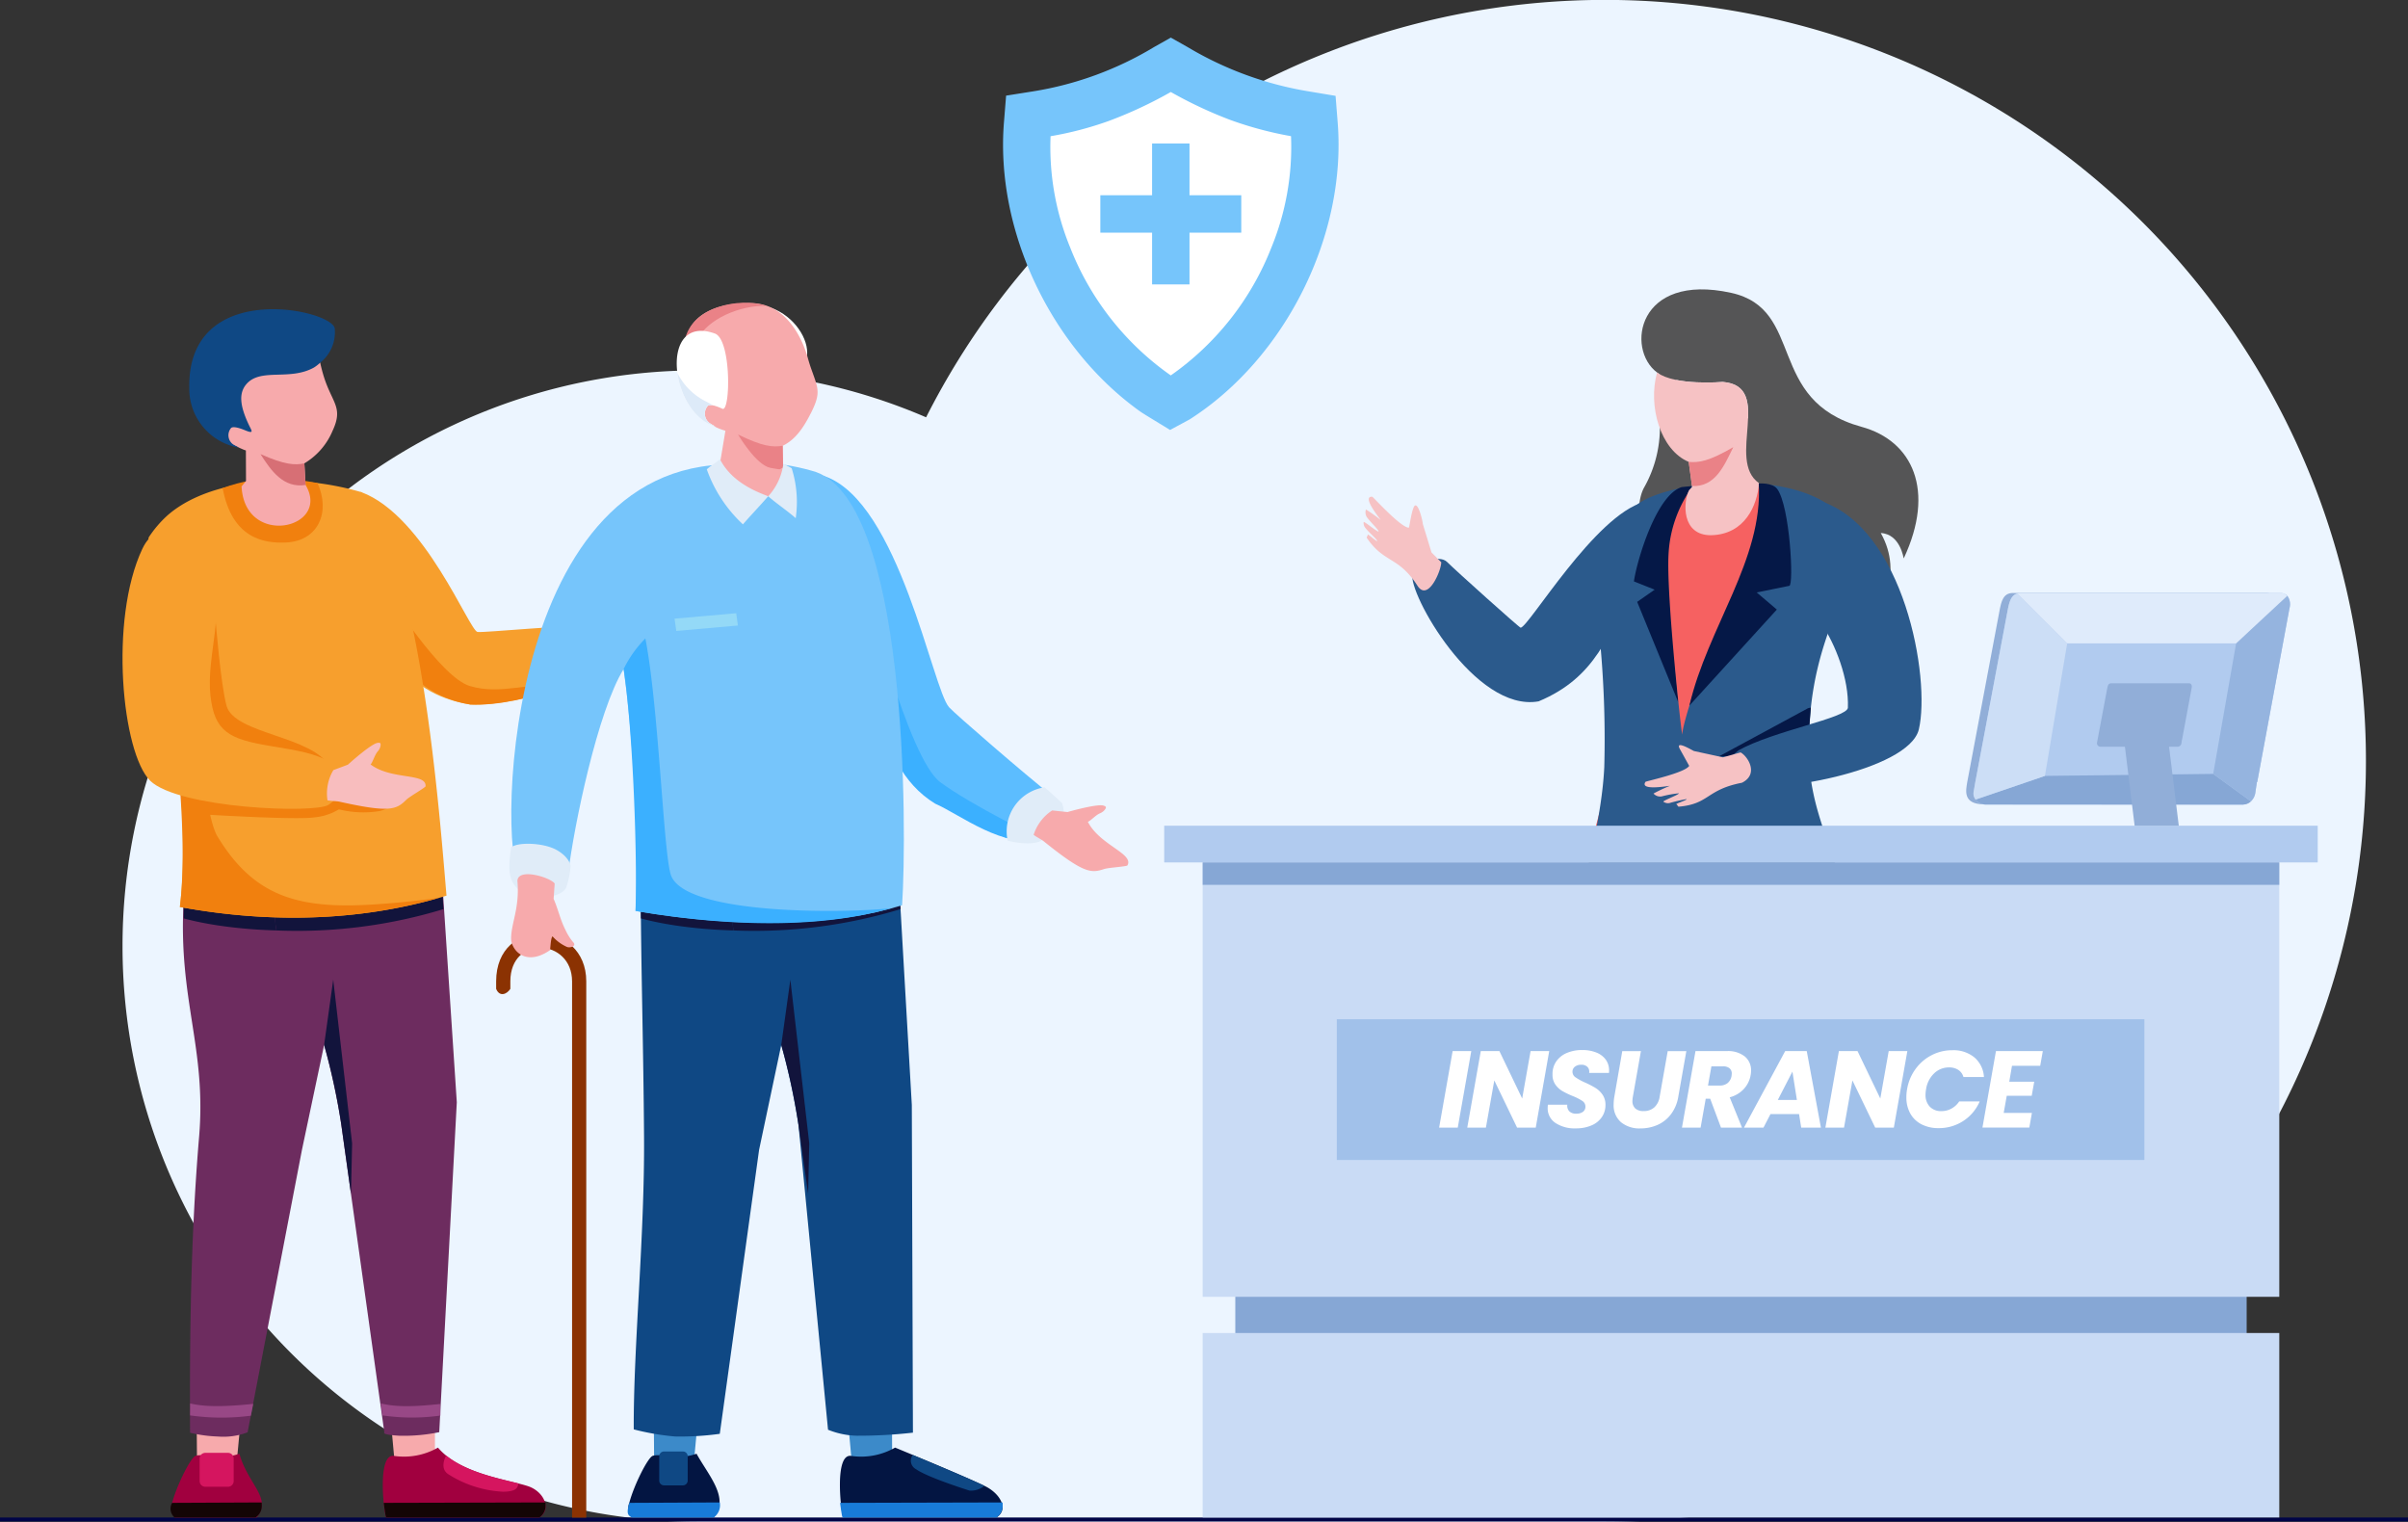<svg xmlns="http://www.w3.org/2000/svg" width="344" height="217.388" viewBox="0 0 344 217.388">
  <rect x="0" y="0" width="344" height="217.388" fill="#333333" stroke="none"/>
  <g id="ob1" transform="translate(-1197.906 -304.43)">
    <path id="Path_205122" data-name="Path 205122" d="M1331.478,357.34a81.953,81.953,0,0,1,32.558,6.7,108.7,108.7,0,1,1,97,157.776H1331.478a82.239,82.239,0,1,1,0-164.478" transform="translate(-33.83 0)" fill="#ecf5ff" fill-rule="evenodd"/>
    <rect id="Rectangle_168872" data-name="Rectangle 168872" width="344" height="0.566" transform="translate(1197.906 521.195)" fill="#000446"/>
    <path id="Path_205123" data-name="Path 205123" d="M1647.1,333.243l-21.283,8.635,6.716,24.51,14.654,14.654,17.968-20.5,3.053-20.759Z" transform="translate(-282.007 -18.989)" fill="#fff" fill-rule="evenodd"/>
    <path id="Path_205124" data-name="Path 205124" d="M1286.082,902.7l.6-6.373-6.394.154.061,7.3Z" transform="translate(-54.294 -390.077)" fill="#f7aaac" fill-rule="evenodd"/>
    <path id="Path_205125" data-name="Path 205125" d="M1279.395,913.437c1.24,4.424,4.752,6.352,2.453,9.11h-11.706c-.019-.053-.039-.11-.056-.171a1.9,1.9,0,0,1-.295-1.919c.679-2.568,2.672-6.514,3.357-6.717,1.359-.4,3.287.732,6.246-.3" transform="translate(-47.293 -401.355)" fill="#a1003f" fill-rule="evenodd"/>
    <path id="Path_205126" data-name="Path 205126" d="M1282.4,933.857v.005l.015.48a2,2,0,0,1-.888,1.663h-11.581a1.66,1.66,0,0,1-.351-2.09Z" transform="translate(-47.102 -414.812)" fill="#140505" fill-rule="evenodd"/>
    <path id="Path_205127" data-name="Path 205127" d="M1301.909,642.748l-6.851,27.825-3.5,16.565-7.763,40.347a9.749,9.749,0,0,1-4.268.6,19.719,19.719,0,0,1-3.952-.54c-.057-11.914,0-27.042,1.288-42.246,1.081-12.741-2.99-19.563-2.209-33.616.23-4.151,4.7-15.915,4.643-15.765Z" transform="translate(-50.516 -218.458)" fill="#6d2c5f" fill-rule="evenodd"/>
    <path id="Path_205128" data-name="Path 205128" d="M1300.769,671.833l-1.756,7.133c-8.987,1.12-18.374.353-24.144-1.216q-.011-1.215-.017-2.4a15.125,15.125,0,0,1,.473-3.215c8.147-.047,21.453-.138,22.746-.228.428-.03,1.421-.055,2.7-.076" transform="translate(-50.709 -242.13)" fill="#12143c" fill-rule="evenodd"/>
    <path id="Path_205129" data-name="Path 205129" d="M1367.753,902.276l-.024-6.591-6.394.154.688,7.515Z" transform="translate(-107.705 -389.655)" fill="#f7aaac" fill-rule="evenodd"/>
    <path id="Path_205130" data-name="Path 205130" d="M1366.163,910.878c3.173,3.761,10,4.566,12.856,5.507,2.313.763,3.426,3.327,1.63,4.476h-21.884c-.02-.053-.038-.11-.057-.171-.325-1.082-1.176-8.808,1.1-8.636a9.761,9.761,0,0,0,6.355-1.176" transform="translate(-105.691 -399.668)" fill="#a1003f" fill-rule="evenodd"/>
    <path id="Path_205131" data-name="Path 205131" d="M1384.073,914.194c2.934,2.384,7.482,3.27,10.345,4-.155.6-.242,1.132-2.159,1.175a16.031,16.031,0,0,1-7.916-2.53c-.986-.7-.65-1.863-.27-2.642" transform="translate(-122.44 -401.854)" fill="#d5155f" fill-rule="evenodd"/>
    <path id="Path_205132" data-name="Path 205132" d="M1381.778,933.857v.005l.014.48a2,2,0,0,1-.887,1.663h-21.885q-.029-.079-.057-.171c-.063-.211-.218-1.31-.294-1.919Z" transform="translate(-105.948 -414.812)" fill="#140505" fill-rule="evenodd"/>
    <path id="Path_205133" data-name="Path 205133" d="M1336.5,641.527l2.579,39.09-2.507,47.122a25.025,25.025,0,0,1-5.694.51c-2.626-.152-2.147-.456-2.147-.456l-6.146-43.922s-1.39-10-4.642-17.8c-2.348-5.629-5.229-7.251-4.8-13.792.441-6.773-.129-12.023.8-14.364s5.585-1.4,5.585-1.4Z" transform="translate(-75.916 -218.733)" fill="#6d2c5f" fill-rule="evenodd"/>
    <path id="Path_205134" data-name="Path 205134" d="M1336.874,671.557l.27,4.686a71.9,71.9,0,0,1-23.848,3.044,13.26,13.26,0,0,1-.175-3.79c.082-1.266.13-2.479.157-3.629,5.035-.042,9.276-.091,9.978-.14,1.556-.109,10.587-.157,13.618-.17" transform="translate(-75.894 -241.948)" fill="#12143c" fill-rule="evenodd"/>
    <path id="Path_205135" data-name="Path 205135" d="M1337.542,745.458l-1.376-9.836a94.587,94.587,0,0,0-2.463-11.442h0l1.3-9.321,2.7,23.376Z" transform="translate(-89.494 -270.486)" fill="#12143c" fill-rule="evenodd"/>
    <path id="Path_205136" data-name="Path 205136" d="M1365.941,892.453l.04,1.65a29.35,29.35,0,0,1-8.3-.024l-.207-1.711c2.453.6,5.172.421,8.47.084" transform="translate(-105.158 -387.47)" fill="#984886" fill-rule="evenodd"/>
    <path id="Path_205137" data-name="Path 205137" d="M1286.572,892.436l-.333,1.687a32.1,32.1,0,0,1-8.682-.041l.011-1.712c2.453.6,5.705.4,9,.066" transform="translate(-52.492 -387.471)" fill="#984886" fill-rule="evenodd"/>
    <path id="Path_205138" data-name="Path 205138" d="M1345.256,523.806c3.454,7.819,6.094,15.472,16.219,17.1,7.174.283,20.126-4.238,19.184-6.723-1.024-2.7,3.686-4.61-.438-4.58-5.479-.08-16.473,1.041-17.708.94-1.169-.1-7.526-16.583-16.606-19.976-.847-.56-3.1,9.45-.651,13.237" transform="translate(-96.377 -135.837)" fill="#f79f2d" fill-rule="evenodd"/>
    <path id="Path_205139" data-name="Path 205139" d="M1461.509,568.652a7.774,7.774,0,0,1-.574,1.28c-1.131,1.5-4.147,3.752-10.621,2.728-.306-.049-1.146.011-1.477-.047a7.414,7.414,0,0,1,.416-4.369c2.372.278,13.306-.851,12.256.408" transform="translate(-165.266 -173.729)" fill="#f7aaac" fill-rule="evenodd"/>
    <path id="Path_205140" data-name="Path 205140" d="M1359.341,560.774c2.414,3.769,5.97,7.828,12.148,8.822,4.05.16,8.516-.9,13.3-2.562-4.744-.811-8.815,1.291-13.389-.091-4.187-1.265-11.471-12.865-11.471-12.865s.149,5.092-.588,6.7" transform="translate(-106.39 -164.525)" fill="#f1800e" fill-rule="evenodd"/>
    <path id="Path_205141" data-name="Path 205141" d="M1263.247,536.952c1.225,7.721,2.542,20.206,1.375,29.779,15.768,2.9,28.619,1.279,38.09-1.616-1-11.748-3.7-48.245-12.162-57.637-10.419-3.051-22.1-1.737-27.819,3.428a16.19,16.19,0,0,0-2.581,3.066V542.4a45.653,45.653,0,0,0,3.1-5.445" transform="translate(-41.021 -132.746)" fill="#f79f2d" fill-rule="evenodd"/>
    <path id="Path_205142" data-name="Path 205142" d="M1304.73,505.511c-3.6-.638-7.927-1.338-13.548.729,1.317,7.076,5.742,7.952,9.122,7.769,4.574-.248,6.32-4.378,4.425-8.5" transform="translate(-61.472 -132.09)" fill="#f1800e"/>
    <path id="Path_205143" data-name="Path 205143" d="M1279.853,633.4s13.891.872,16.42.436a8.1,8.1,0,0,0,3.4-1.134,14.525,14.525,0,0,0,5.784.25c1.236-.236,4.151-1.91,2.126-2.78l-5.686-2.442-12.735-.611-7.676.393-2.617,2.442Z" transform="translate(-53.359 -212.662)" fill="#f1800e" fill-rule="evenodd"/>
    <path id="Path_205144" data-name="Path 205144" d="M1273.214,564.209s.741,9.282,1.569,12.248c1.139,4.078,12.487,4.294,14.741,8.766l-20.345,2.355s-4.1-7.109-3.707-8.984,7.742-14.384,7.742-14.384" transform="translate(-44.511 -171.202)" fill="#f1800e" fill-rule="evenodd"/>
    <path id="Path_205145" data-name="Path 205145" d="M1272.26,614.573c14.451,2.4,26.371,1,35.393-1.594-2.034.266-5.006.674-9.506.956-10.82.679-17.023-1.258-22.17-9.731-2.061-3.392-2.987-19.89-4.134-26.19a40.3,40.3,0,0,1-2.609,6.492c1.14,7.85,2.431,21.118,1.375,29.779q.828.152,1.651.289Z" transform="translate(-47.006 -180.3)" fill="#f1800e" fill-rule="evenodd"/>
    <path id="Path_205146" data-name="Path 205146" d="M1302.166,454.234a9.842,9.842,0,0,1-4.061,4.723l.173,3.087c3.7,6.252-8.706,9.038-9.144.2l.634-.763-.018-4.378c-.262,0-2.206-1.016-2.78-1.168a2.942,2.942,0,0,1-1.545-2.365c-.1-1.15,1.7-.844,1.7-.844-2.268-2.872-4.8-5.192-1.734-7.97s10.288-4.6,10.288-4.6l4.323-1.683c-.5,1.532.069,6.19,1.312,9.3,1.114,2.787,2.181,3.557.854,6.465" transform="translate(-56.718 -88.339)" fill="#f7aaac" fill-rule="evenodd"/>
    <path id="Path_205147" data-name="Path 205147" d="M1307.045,494.674c1.53,2.411,3.3,4.9,6.441,4.409l-.173-3.087c-1.394.278-2.77.219-6.267-1.322" transform="translate(-71.926 -125.377)" fill="#d76f75" fill-rule="evenodd"/>
    <path id="Path_205148" data-name="Path 205148" d="M1295.02,442.3c-3.528,1.978-7.751-.053-9.753,2.492-.992,1.261-.821,3.018.443,5.695.372.789.852,1.362-.526.786-.632-.264-1.671-.628-2.009-.333a1.61,1.61,0,0,0,.324,2.367c.284.18.819.444.819.444a8.528,8.528,0,0,1-7.115-8.542c-.285-15.788,20.683-11.159,20.785-8.428a5.553,5.553,0,0,1-2.131,4.871,5.4,5.4,0,0,1-.836.648" transform="translate(-52.257 -85.375)" fill="#0f4884" fill-rule="evenodd"/>
    <path id="Path_205149" data-name="Path 205149" d="M1282.349,913.082h3.252a.809.809,0,0,1,.806.807v3.227a.809.809,0,0,1-.806.807h-3.252a.809.809,0,0,1-.807-.807v-3.227a.809.809,0,0,1,.807-.807" transform="translate(-55.118 -401.121)" fill="#d5155f" fill-rule="evenodd"/>
    <path id="Path_205150" data-name="Path 205150" d="M1261.673,534.142c-2.613-4.637-7.115-9.514-9.613-4.2-4.77,10.153-2.877,29.127,1.12,33.1,4.07,3.965,23.629,4.731,25.486,3.442,2.188-1.518,3.852-4.23.308-6.05-2.209-1.337-4.875-1.728-8.645-2.355-5.845-.972-7.966-2.024-8.53-7.2-.626-5.74,2.3-12.438-.126-16.746" transform="translate(-33.829 -147.094)" fill="#f79f2d"/>
    <path id="Path_205151" data-name="Path 205151" d="M1337.86,618.727c.678-.612,3.4-3.008,4.256-3.117.438-.057.418.1.42.338a1.671,1.671,0,0,1-.4.872c-.448.485-.755,1.643-1.04,1.873,3.007,2.274,8.05,1.16,7.856,3.141-.257.308-2.293,1.46-2.739,1.9-1.418,1.383-2.265,1.912-9.583.273-.346-.077-1.311-.1-1.686-.188a6.527,6.527,0,0,1,.84-4.314Z" transform="translate(-90.255 -205.069)" fill="#f8bdbe" fill-rule="evenodd"/>
    <path id="Path_205152" data-name="Path 205152" d="M1543.353,518.226c3.438,7.782,4.668,24.421,14.451,31.719,7.859,3.164,10.584,8.638,15.563,4.277,2.164-1.895,2.269-3.823,1.4-4.586-3.911-3.081-14.013-11.821-14.83-12.744-2.363-2.667-7.126-29.291-17.742-32.991-.843-.557-1.286,10.556,1.155,14.325" transform="translate(-226.459 -131.444)" fill="#5cbdff" fill-rule="evenodd"/>
    <path id="Path_205153" data-name="Path 205153" d="M1558.763,557.24c2.4,3.752.964,18.326,10.544,24.2,3.521,1.52,9.955,6.645,15.232,5l-.421-.124s-9.489-4.546-14.085-7.949-10.685-27.8-10.685-27.8.148,5.068-.585,6.666" transform="translate(-237.816 -162.217)" fill="#3bb0ff" fill-rule="evenodd"/>
    <path id="Path_205154" data-name="Path 205154" d="M1477.611,902.7l.6-6.373-6.394.154.061,7.3Z" transform="translate(-180.518 -390.077)" fill="#3c8ac9" fill-rule="evenodd"/>
    <path id="Path_205155" data-name="Path 205155" d="M1470.924,913.437c1.807,3.247,4.752,6.352,2.453,9.11h-11.705c-.02-.053-.039-.11-.057-.171a1.9,1.9,0,0,1-.295-1.919c.679-2.568,2.672-6.514,3.357-6.717,1.359-.4,3.287.732,6.247-.3" transform="translate(-173.516 -401.355)" fill="#031542" fill-rule="evenodd"/>
    <path id="Path_205156" data-name="Path 205156" d="M1474.047,933.857v.005a2.143,2.143,0,0,1-.873,2.143h-11.705c-.6-.351-.762-.592-.351-2.09Z" transform="translate(-173.314 -414.812)" fill="#187bd8" fill-rule="evenodd"/>
    <path id="Path_205157" data-name="Path 205157" d="M1491.686,642.748l-6.851,27.825-3.5,16.565L1475.72,727.7a40.716,40.716,0,0,1-6.413.38,35.9,35.9,0,0,1-5.878-1.013c-.058-11.914,1.571-27.46,1.47-41.861-.089-12.664-.416-23.924-.464-33.529-.021-4.157,4.7-15.915,4.644-15.765Z" transform="translate(-174.987 -218.458)" fill="#0f4884" fill-rule="evenodd"/>
    <path id="Path_205158" data-name="Path 205158" d="M1492.3,671.833l-1.756,7.133c-8.987,1.12-18.374.353-24.144-1.216q-.011-1.215-.017-2.4a15.124,15.124,0,0,1,.473-3.215c8.147-.047,21.454-.138,22.746-.228.428-.03,1.421-.055,2.7-.076" transform="translate(-176.933 -242.13)" fill="#12143c" fill-rule="evenodd"/>
    <path id="Path_205159" data-name="Path 205159" d="M1559.283,902.276l-.024-6.591-6.394.154.688,7.515Z" transform="translate(-233.928 -389.655)" fill="#3c8ac9" fill-rule="evenodd"/>
    <path id="Path_205160" data-name="Path 205160" d="M1557.692,910.878s10.039,4.127,12.855,5.507c2.188,1.072,3.426,3.327,1.63,4.476h-21.885c-.019-.053-.038-.11-.057-.171-.325-1.082-1.176-8.808,1.1-8.636a9.761,9.761,0,0,0,6.355-1.176" transform="translate(-231.915 -399.668)" fill="#031542" fill-rule="evenodd"/>
    <path id="Path_205161" data-name="Path 205161" d="M1573.1,933.857v.005l.015.48a2,2,0,0,1-.892,1.663H1550.24c-.019-.053-.039-.11-.057-.171-.064-.211-.219-1.31-.3-1.919Z" transform="translate(-231.967 -414.812)" fill="#187bd8" fill-rule="evenodd"/>
    <path id="Path_205162" data-name="Path 205162" d="M1528.032,641.527l2.274,39.482.16,46.8a69.371,69.371,0,0,1-8.057.438,11.628,11.628,0,0,1-4.073-.856l-4.22-43.522s-1.39-10-4.642-17.8c-2.348-5.629-5.229-7.251-4.8-13.792.441-6.773-.129-12.023.8-14.364s5.586-1.4,5.586-1.4Z" transform="translate(-202.14 -218.733)" fill="#0f4884" fill-rule="evenodd"/>
    <path id="Path_205163" data-name="Path 205163" d="M1528.4,671.557l.27,4.686a71.9,71.9,0,0,1-23.848,3.044,13.251,13.251,0,0,1-.175-3.79c.082-1.266.129-2.479.157-3.629,5.035-.042,9.276-.091,9.978-.14,1.556-.109,10.587-.157,13.618-.17" transform="translate(-202.119 -241.948)" fill="#12143c" fill-rule="evenodd"/>
    <path id="Path_205164" data-name="Path 205164" d="M1529.071,745.458l-1.376-9.836a94.6,94.6,0,0,0-2.463-11.442h0l1.3-9.321,2.7,23.376Z" transform="translate(-215.718 -270.486)" fill="#12143c" fill-rule="evenodd"/>
    <path id="Path_205165" data-name="Path 205165" d="M1428.167,527.744c1.112,7.932,2.326,23.206,1.7,34.554,15.306,2.629,28.94,2.1,38.081-.815.706-10.449.919-58.794-13-62.091-5.031-1.41-8.939-1.283-14.274-.739-31.274,3.188-30.543,60.781-26.671,59.6,2.545-.778,5.942,3.27,6.238-1.256.821-6.826,4.221-23.275,7.93-29.251" transform="translate(-141.172 -127.748)" fill="#76c5fb" fill-rule="evenodd"/>
    <path id="Path_205166" data-name="Path 205166" d="M1459.189,576.264c1.192,7.591,1.983,25.028,1.7,34.554,13.956,2.4,26.9,2.4,36.515-.392-6.152.713-29.654,1.085-31.488-4.812-1.049-3.371-1.709-23.877-3.62-33.719a16.621,16.621,0,0,0-3.107,4.369" transform="translate(-172.194 -176.268)" fill="#3bb0ff" fill-rule="evenodd"/>
    <path id="Path_205167" data-name="Path 205167" d="M1493.744,435.537c8.245-8.454,16.531,1.227,13.967,5.169-.171.262-1.136-2.667-1.391-2.474,0,0-1.772-.926-6.458-.993s-5.018-1.794-6.117-1.7" transform="translate(-194.966 -84.188)" fill="#fff" fill-rule="evenodd"/>
    <path id="Path_205168" data-name="Path 205168" d="M1502.919,447.178c-1.1,2.182-2.277,3.776-3.989,4.6l.059,3.171.462.392c1.807,1.936-.533,3.771-2.59,3.649-8.091.4-5.554-2.415-6.9-4.655l.784-4.709a7.335,7.335,0,0,1-3.234-1.834c-.581-.179-.991-1.1-1.049-2.279s1.457-.541,1.457-.541c-5.654-7.737-2.831-13.709,6.525-13.575,6.423.092,8.136,8.175,8.164,8.148.128.446.264.872.406,1.269,1.035,2.9,1.383,3.438-.089,6.368" transform="translate(-189.209 -83.671)" fill="#f7aaac" fill-rule="evenodd"/>
    <path id="Path_205169" data-name="Path 205169" d="M1484.759,436.693c.947-4.893,7.861-6.263,11.67-4.992-3.68-.111-8.437,1.837-9.894,4.894Z" transform="translate(-189.045 -83.581)" fill="#ea8287" fill-rule="evenodd"/>
    <path id="Path_205170" data-name="Path 205170" d="M1507.148,486.492s2.543,4.361,4.632,4.756,1.021.1,1.8.011l-.059-3.171c-1.439.232-2.848.118-6.373-1.6" transform="translate(-203.8 -119.985)" fill="#ea8287" fill-rule="evenodd"/>
    <path id="Path_205171" data-name="Path 205171" d="M1486.883,443.415c2.393.857,2.242,11.286,1.078,10.746-.646-.3-1.71-.717-2.073-.423a1.673,1.673,0,0,0,.244,2.469c.288.2.833.492.833.492-6.539-1.88-8.13-16.165-.082-13.283" transform="translate(-186.855 -91.343)" fill="#fff" fill-rule="evenodd"/>
    <path id="Path_205172" data-name="Path 205172" d="M1486.872,465.321a1,1,0,0,0-.8.043,1.673,1.673,0,0,0,.245,2.469c.288.2.833.492.833.492-3.026-.87-4.991-4.4-5.432-7.651a9.037,9.037,0,0,0,4.136,4.1l1.018.545" transform="translate(-187.041 -102.97)" fill="#ddeaf8" fill-rule="evenodd"/>
    <path id="Path_205173" data-name="Path 205173" d="M1502.815,502.072c-.96,1.117-2.651,2.9-3.611,4.016a19.674,19.674,0,0,1-5.161-7.852c.467-.472,1.4-1,1.87-1.468,1.063,2.057,3.028,3.9,6.9,5.3" transform="translate(-195.164 -126.757)" fill="#e0ecf8" fill-rule="evenodd"/>
    <path id="Path_205174" data-name="Path 205174" d="M1519.768,503.348c1.08.97,2.848,2.162,3.928,3.132a16,16,0,0,0-.578-7.135l-1.187-.641a8.457,8.457,0,0,1-2.163,4.645" transform="translate(-212.117 -128.032)" fill="#e0ecf8" fill-rule="evenodd"/>
    <path id="Path_205175" data-name="Path 205175" d="M1474.786,912.506h2.711a.679.679,0,0,1,.677.677v3.486a.679.679,0,0,1-.677.677h-2.711a.679.679,0,0,1-.677-.677v-3.486a.679.679,0,0,1,.677-.677" transform="translate(-182.026 -400.741)" fill="#0f4884" fill-rule="evenodd"/>
    <path id="Path_205176" data-name="Path 205176" d="M1579.8,913.962c3.044,1.265,8.145,3.408,10.24,4.41a3,3,0,0,1-2.14.676s-5.942-1.854-7.632-3.053a1.369,1.369,0,0,1-.467-2.034" transform="translate(-251.503 -401.701)" fill="#0f4884" fill-rule="evenodd"/>
    <path id="Path_205177" data-name="Path 205177" d="M1480.531,562.107l8.809-.776.243,1.753-8.808.779Z" transform="translate(-186.258 -169.306)" fill="#94d9f7" fill-rule="evenodd"/>
    <path id="Path_205178" data-name="Path 205178" d="M1411.576,658.45c-.44,3.118-.545,5.168,1.821,6.532,2.233,1.288,5.56.34,6.043-.8a12.594,12.594,0,0,0,.633-3.109s-.142-1.22-2.005-2.271-5.6-1.157-6.492-.354" transform="translate(-140.651 -232.962)" fill="#e0ecf8" fill-rule="evenodd"/>
    <path id="Path_205179" data-name="Path 205179" d="M1418.649,702.4V779h-2.027V702.4c0-6.112-8.819-6.693-8.819,0v1.073c-.512.8-1.551,1.181-2.028,0V702.4c0-9.374,12.875-8.778,12.875,0" transform="translate(-136.991 -257.79)" fill="#8b3202"/>
    <path id="Path_205180" data-name="Path 205180" d="M1418.28,671.98l-.154,2.2c.623,1.4.938,2.956,1.677,4.407a7.774,7.774,0,0,0,1.111,1.781c.547.557-.387.849-.852.695a6.05,6.05,0,0,1-2.094-1.528c-.308.325-.277,2.007-.4,2.007-3.559,2.4-5.5-.155-5.513-1.667-.015-2.219,1.244-4.363.9-8.255.052-1.883,4.594-.562,5.323.365" transform="translate(-141.132 -241.356)" fill="#f7aaac" fill-rule="evenodd"/>
    <path id="Path_205181" data-name="Path 205181" d="M1897.222,438.879s-6.773.591-9.375-1.351c-4.493-3.361-2.817-14.311,10.581-11.375,10.66,2.337,4.883,15.372,18.641,19.142,7.3,2,10.572,9.09,6.017,18.794-.024.019-.467-3.475-3.279-3.626,3.419,6.039-.428,11.733-1.308,12.643-.4-6.24-5.62-16.93-15.924-19.658-5.107-3.2,2.123-14-5.354-14.569" transform="translate(-453.219 -79.893)" fill="#555556" fill-rule="evenodd"/>
    <path id="Path_205182" data-name="Path 205182" d="M1821.276,526.038c-3.5,7.674-5.505,13.745-13.618,17.131-9.108,1.625-18.715-15.553-18.01-18.179.447-1.663,3.828-2.842,4.927-1.742,1.195,1.2,10.354,9.414,10.519,9.4,1.155-.081,10.616-16.1,17.642-17.954.842-.542,1,7.635-1.46,11.342" transform="translate(-389.952 -138.555)" fill="#2b5a8c" fill-rule="evenodd"/>
    <path id="Path_205183" data-name="Path 205183" d="M1887.532,460.012a18.666,18.666,0,0,0-.1,6.135,17.416,17.416,0,0,1-2.183,10.507c-1.725,3.278.079,9.927.768,10.321s9.853,4.028,11.854,4.26,13.244-8.6,13.244-8.6l.895-9.544Z" transform="translate(-452.5 -102.533)" fill="#555556" fill-rule="evenodd"/>
    <path id="Path_205184" data-name="Path 205184" d="M1863.355,615.162c-3.636,12.069-3.025,27.968-1.139,47.8,13.652,3.506,32.4,2.913,37.423-1.328-1.653-28-2.423-43.794-7.772-48.369-11.273-26.344-26.859-4.79-28.511,1.9" transform="translate(-436.809 -195.122)" fill="#f66161" fill-rule="evenodd"/>
    <path id="Path_205185" data-name="Path 205185" d="M1896.365,511.983c2.792,11.389-4.89,14.374-5.031,32.336-.076,9.7,4.2,14.906,5.316,23.3-7.349,3.383-13.524,2.845-21.339,2.411l-4.071-6.919c-1.988,3.995-3.9,3.326-5.884,7.321-2.307-.342-4.658.312-7.322-.878,1.479-7.148,3.762-15.115,4.1-22.328a148.966,148.966,0,0,0-.7-18.928,26.791,26.791,0,0,1,4.527-17.653c2.833-4.386,24.971-6.748,30.4,1.343" transform="translate(-435.045 -133.253)" fill="#2b5a8c" fill-rule="evenodd"/>
    <path id="Path_205186" data-name="Path 205186" d="M1890.775,508.054a23.613,23.613,0,0,0-3.029,10.833c-.2,6.339,1.089,20.1,1.089,20.1l-5.894-14.39,2.5-1.741-2.964-1.181c.423-2.99,3.2-12.338,6.829-13.475Z" transform="translate(-451.154 -134.195)" fill="#051847" fill-rule="evenodd"/>
    <path id="Path_205187" data-name="Path 205187" d="M1909.975,506.4s1.581,5.11-3.526,15.464-7.574,19.1-7.574,20.264-2.321-19.821-1.964-25.714a17.918,17.918,0,0,1,3.372-9.578c3.138-.69,5.037-1.286,9.693-.436" transform="translate(-460.641 -132.828)" fill="#f66161" fill-rule="evenodd"/>
    <path id="Path_205188" data-name="Path 205188" d="M1931.2,600.846c-.1,1.636-.386,3.809-.313,5.73l-2.5,1.114-10.338.142,12.744-6.891Z" transform="translate(-474.599 -195.347)" fill="#051847" fill-rule="evenodd"/>
    <path id="Path_205189" data-name="Path 205189" d="M1895.858,473.243l.491,3.6-.44.434c-.858,1.68-1.122,6.463,3.141,6.442,4.836-.114,6.6-4.238,6.854-7.438-4.789-3.328,2.2-13.9-5.193-14.46,0,0-6.773.591-9.374-1.351h0c-1.327,4.793.468,11.075,4.521,12.773" transform="translate(-456.708 -102.835)" fill="#f6c2c4" fill-rule="evenodd"/>
    <path id="Path_205190" data-name="Path 205190" d="M1911.793,491.784c-1.312,2.682-2.574,5.7-5.891,5.548l-.471-3.452c1.48.129,2.9-.092,6.362-2.1" transform="translate(-466.281 -123.472)" fill="#ea8287" fill-rule="evenodd"/>
    <path id="Path_205191" data-name="Path 205191" d="M1933.066,514.246c12.042,3.84,15.833,25.34,14.13,32.644-1.45,5.93-21.376,9.486-26.486,7.813-2.408-.789-2.6-2.175.721-4.823,5.023-2.8,15.461-4.616,15.628-6.072.169-4.1-1.772-9.082-3.835-12.111-2.981-4.375-6.959-17.889-.157-17.451" transform="translate(-475.169 -138.268)" fill="#2b5a8c" fill-rule="evenodd"/>
    <path id="Path_205192" data-name="Path 205192" d="M1900.65,617.637l-2.5.7-4.161-.905c-.459-.23-2.719-1.583-2-.282.134.243,1.334,2.4,1.33,2.407-.6,1-6.183,2.189-6.242,2.279-.841,1.26,2.85.647,3.481.572a23.144,23.144,0,0,0-2.335,1.1,1.267,1.267,0,0,0,1.177.407,15.666,15.666,0,0,1,2.435-.441c.17.133-2.372,1.091-2.2,1.2a1.113,1.113,0,0,0,.919.181,21.537,21.537,0,0,1,2.377-.553c.216.1-1.645.675-1.439.746.16.056.191.35.354.336,4.408-.4,3.885-2.426,9.013-3.417,2.524-1.273.743-3.86-.2-4.332" transform="translate(-454.102 -205.726)" fill="#f6c2c4" fill-rule="evenodd"/>
    <path id="Path_205193" data-name="Path 205193" d="M1780.311,521.894l-1.391-1.4-1.243-4.073c-.024-.512-.769-3.556-1.3-2.378-.373.828-.617,2.92-.706,2.917-1.167-.038-5.1-4.411-5.212-4.42-1.51-.118.828,2.8,1.2,3.317a23.2,23.2,0,0,0-2.1-1.5,1.269,1.269,0,0,0,.22,1.226c.523.682,1.607,1.7,1.574,1.91s-2.111-1.537-2.127-1.336a1.114,1.114,0,0,0,.291.89c.56.692,1.623,1.574,1.643,1.8s-1.392-1.105-1.355-.891c.029.167-.212.338-.119.473,2.5,3.651,4.479,2.569,7.232,6.827,1.531,2.368,3.44-2.314,3.391-3.37" transform="translate(-376.513 -137.152)" fill="#f6c2c4" fill-rule="evenodd"/>
    <path id="Path_205194" data-name="Path 205194" d="M1915.632,506.975s1.945-.179,2.646.79c1.811,2.5,2.387,13.685,1.722,13.82l-4.661.946,2.875,2.447-12.488,13.712c2.59-11.159,10.548-20.875,9.906-31.715" transform="translate(-466.475 -133.475)" fill="#051847" fill-rule="evenodd"/>
    <rect id="Rectangle_168873" data-name="Rectangle 168873" width="164.787" height="5.244" transform="translate(1364.223 422.377)" fill="#b1cbef"/>
    <rect id="Rectangle_168874" data-name="Rectangle 168874" width="144.48" height="6.805" transform="translate(1374.377 488.854)" fill="#86a7d5"/>
    <rect id="Rectangle_168875" data-name="Rectangle 168875" width="153.801" height="62.051" transform="translate(1369.716 427.62)" fill="#c9dbf5"/>
    <rect id="Rectangle_168876" data-name="Rectangle 168876" width="153.801" height="26.35" transform="translate(1369.716 494.842)" fill="#c9dbf5"/>
    <rect id="Rectangle_168877" data-name="Rectangle 168877" width="153.801" height="3.205" transform="translate(1369.716 427.62)" fill="#86a7d5"/>
    <rect id="Rectangle_168878" data-name="Rectangle 168878" width="115.371" height="20.099" transform="translate(1388.877 450.023)" fill="#a1c1ea"/>
    <path id="Path_205195" data-name="Path 205195" d="M1619.773,641.881c2.774.7,4.907.4,5.276-.489,1.218-2.948,3.409-2.093,2.5-4.859-.677-.655-1.533-1.43-2.5-2.275a6.365,6.365,0,0,0-5.28,7.623" transform="translate(-277.913 -217.367)" fill="#e0ecf8" fill-rule="evenodd"/>
    <path id="Path_205196" data-name="Path 205196" d="M1635.815,642.757c.875-.248,4.356-1.193,5.172-.913.416.142.329.273.226.486a1.671,1.671,0,0,1-.74.6c-.613.235-1.4,1.136-1.752,1.215,1.687,3.352,6.68,4.573,5.636,6.257-.364.161-2.69.3-3.279.488-1.875.612-2.864.713-8.679-3.967-.275-.221-1.127-.665-1.423-.909a6.5,6.5,0,0,1,2.646-3.483Z" transform="translate(-285.407 -222.333)" fill="#f7aaac" fill-rule="evenodd"/>
    <path id="Path_205197" data-name="Path 205197" d="M1624.937,334.282a37.86,37.86,0,0,0,2.813,15.922,40.179,40.179,0,0,0,14.363,18.245,40.175,40.175,0,0,0,14.363-18.245,37.85,37.85,0,0,0,2.813-15.93,51.726,51.726,0,0,1-8.685-2.321,60.994,60.994,0,0,1-8.49-3.987,61.055,61.055,0,0,1-8.928,4.162,49.116,49.116,0,0,1-8.248,2.154m17.074,41.96c-.574-.367-3.749-2.262-4.3-2.66-12.674-9.051-20.682-25.779-19.434-41.277l.308-3.82,3.785-.6a48.163,48.163,0,0,0,17.357-6.341l2.39-1.348,2.39,1.348a49.354,49.354,0,0,0,17.4,6.348l3.744.624.3,3.784c1.3,16.178-7.482,33.7-21.131,42.424Z" transform="translate(-276.951 -10.394)" fill="#76c5fb" fill-rule="evenodd"/>
    <path id="Path_205198" data-name="Path 205198" d="M1666.307,364.542h5.346v7.393h7.394v5.346h-7.394v7.393h-5.346v-7.393h-7.393v-5.346h7.393Z" transform="translate(-303.818 -39.616)" fill="#76c5fb" fill-rule="evenodd"/>
    <path id="Path_205199" data-name="Path 205199" d="M2064.523,552.849h-36.149c-1.4,0-1.667,1.186-1.93,2.578l-4.6,24.423c-.189,1.184-.7,3.185,2.428,3.194l37.031.027,5.414-28c.232-1.2-.987-2.22-2.194-2.22" transform="translate(-542.901 -163.716)" fill="#91aed8" fill-rule="evenodd"/>
    <path id="Path_205200" data-name="Path 205200" d="M2068.55,552.849h-37.021c-1.4,0-1.667,1.185-1.929,2.578l-4.6,24.423h0l-.254,1.452a1.684,1.684,0,0,0,1.769,1.769h36.722a1.882,1.882,0,0,0,1.769-1.769l.215-1.452h.047l4.6-24.781c.223-1.2-.115-2.22-1.321-2.22" transform="translate(-544.903 -163.716)" fill="#b1cbef" fill-rule="evenodd"/>
    <path id="Path_205201" data-name="Path 205201" d="M2025.631,632.314a1.933,1.933,0,0,0,1.481.71h36.722a1.6,1.6,0,0,0,1.128-.456l-5.388-3.921-24.038.285Z" transform="translate(-545.496 -213.67)" fill="#86a7d5" fill-rule="evenodd"/>
    <path id="Path_205202" data-name="Path 205202" d="M2130.567,583.082a2.271,2.271,0,0,0,.641-1.313l.215-1.452h.047l4.6-24.781a1.934,1.934,0,0,0-.477-1.978l-7.14,6.953-3.275,18.65Z" transform="translate(-611.102 -164.183)" fill="#95b4df" fill-rule="evenodd"/>
    <path id="Path_205203" data-name="Path 205203" d="M2031,553.052c-.945.272-1.172,1.314-1.4,2.508l-4.6,24.423h0l-.253,1.452a1.323,1.323,0,0,0,.288,1.059l9.905-3.381,3.18-18.935Z" transform="translate(-544.903 -163.85)" fill="#ccdef6" fill-rule="evenodd"/>
    <path id="Path_205204" data-name="Path 205204" d="M2080.662,552.849H2043.64a1.907,1.907,0,0,0-.532.069l7.126,7.126h24.132l7.316-6.794a1.3,1.3,0,0,0-1.02-.4" transform="translate(-557.014 -163.716)" fill="#dfebfb" fill-rule="evenodd"/>
    <path id="Path_205205" data-name="Path 205205" d="M2089.613,590.7h-11.1c-.42,0-.5.355-.578.773l-1.379,7.321h0l-.077.435a.505.505,0,0,0,.531.53h11.008a.565.565,0,0,0,.531-.53l.063-.435h.015l1.379-7.428c.067-.36-.035-.666-.4-.666" transform="translate(-579.006 -188.663)" fill="#91aed8" fill-rule="evenodd"/>
    <path id="Path_205206" data-name="Path 205206" d="M2091.894,596.067h-6.308l2.275,18.508h6.308Z" transform="translate(-585.009 -192.198)" fill="#91aed8" fill-rule="evenodd"/>
    <path id="Path_205207" data-name="Path 205207" d="M1882.7,746.57l-.389,2.273h3.565l-.358,2.008h-3.565l-.436,2.444h4.032l-.374,2.1h-6.694l1.93-10.928h6.694l-.373,2.1Zm-14.985,3.347a6.787,6.787,0,0,1,1.206-2.888,6.518,6.518,0,0,1,2.3-1.977,6.351,6.351,0,0,1,2.958-.708,4.7,4.7,0,0,1,3.153,1.027,3.972,3.972,0,0,1,1.362,2.8h-2.927a1.784,1.784,0,0,0-.74-1.019,2.355,2.355,0,0,0-1.315-.351,3.012,3.012,0,0,0-2.133.848,3.945,3.945,0,0,0-1.152,2.265,4.461,4.461,0,0,0-.077.763,2.4,2.4,0,0,0,.607,1.728,2.188,2.188,0,0,0,1.666.638,2.95,2.95,0,0,0,1.424-.358,3.141,3.141,0,0,0,1.113-1.028h2.927a6.233,6.233,0,0,1-2.351,2.795,6.328,6.328,0,0,1-3.518,1.019,5.2,5.2,0,0,1-2.444-.545,3.835,3.835,0,0,1-1.6-1.541,4.655,4.655,0,0,1-.56-2.32A6.018,6.018,0,0,1,1867.714,749.916Zm-1.893,5.48h-2.662l-3.254-6.741-1.2,6.741h-2.662l1.93-10.928h2.662l3.254,6.772,1.2-6.772h2.662Zm-13.849-3.954-.638-4.048-2.086,4.048Zm.311,2.024H1848.2l-1,1.931h-2.786l5.885-10.928h3.083l2.024,10.928h-2.818Zm-9.646-5.448q.031-.25.031-.327a.957.957,0,0,0-.319-.771,1.415,1.415,0,0,0-.942-.273h-1.65l-.483,2.74h1.65a1.753,1.753,0,0,0,1.16-.358A1.675,1.675,0,0,0,1842.638,748.018Zm-.685-3.549a3.832,3.832,0,0,1,2.584.77,2.525,2.525,0,0,1,.888,2,3.409,3.409,0,0,1-.062.669,3.858,3.858,0,0,1-.95,1.946,4.156,4.156,0,0,1-2.039,1.214l1.759,4.328h-3.005l-1.541-4.125h-.638l-.732,4.125h-2.662l1.931-10.928Zm-12.261,0-1.152,6.522a4.37,4.37,0,0,0-.062.561,1.434,1.434,0,0,0,.4,1.1,1.687,1.687,0,0,0,1.2.382,2.2,2.2,0,0,0,1.525-.53,2.533,2.533,0,0,0,.763-1.51l1.152-6.522h2.662l-1.152,6.522a5.647,5.647,0,0,1-1.051,2.5,4.88,4.88,0,0,1-1.914,1.518,6.011,6.011,0,0,1-2.452.5,4.14,4.14,0,0,1-2.764-.887,3.175,3.175,0,0,1-1.051-2.569,6.443,6.443,0,0,1,.094-1.059l1.137-6.522Zm-9.319,11.037a4.97,4.97,0,0,1-2.888-.771,2.5,2.5,0,0,1-1.113-2.187,4.118,4.118,0,0,1,.031-.42h2.771a1.155,1.155,0,0,0,.281.934,1.315,1.315,0,0,0,1,.343,1.553,1.553,0,0,0,.957-.265.882.882,0,0,0,.351-.747.948.948,0,0,0-.444-.809,7.632,7.632,0,0,0-1.377-.7,12.006,12.006,0,0,1-1.471-.708,3.289,3.289,0,0,1-.989-.911,2.4,2.4,0,0,1-.42-1.448,3.139,3.139,0,0,1,.53-1.868,3.459,3.459,0,0,1,1.51-1.214,5.5,5.5,0,0,1,2.21-.42,5.309,5.309,0,0,1,1.993.351,3.019,3.019,0,0,1,1.355,1.012,2.584,2.584,0,0,1,.482,1.564,2.721,2.721,0,0,1-.015.343h-2.833a.819.819,0,0,0,.015-.187.91.91,0,0,0-.3-.709,1.2,1.2,0,0,0-.833-.272,1.443,1.443,0,0,0-.911.272.888.888,0,0,0-.35.74.948.948,0,0,0,.436.786,8.192,8.192,0,0,0,1.355.74,14.356,14.356,0,0,1,1.5.778,3.383,3.383,0,0,1,1,.958,2.5,2.5,0,0,1,.42,1.471,3.024,3.024,0,0,1-.514,1.728,3.379,3.379,0,0,1-1.479,1.191A5.526,5.526,0,0,1,1820.373,755.506Zm-5.707-.109H1812l-3.254-6.741-1.2,6.741h-2.662l1.93-10.928h2.662l3.253,6.772,1.2-6.772h2.662Zm-9.21-10.928-1.93,10.928h-2.662l1.93-10.928Z" transform="translate(-397.368 -289.896)" fill="#fff"/>
  </g>
</svg>
